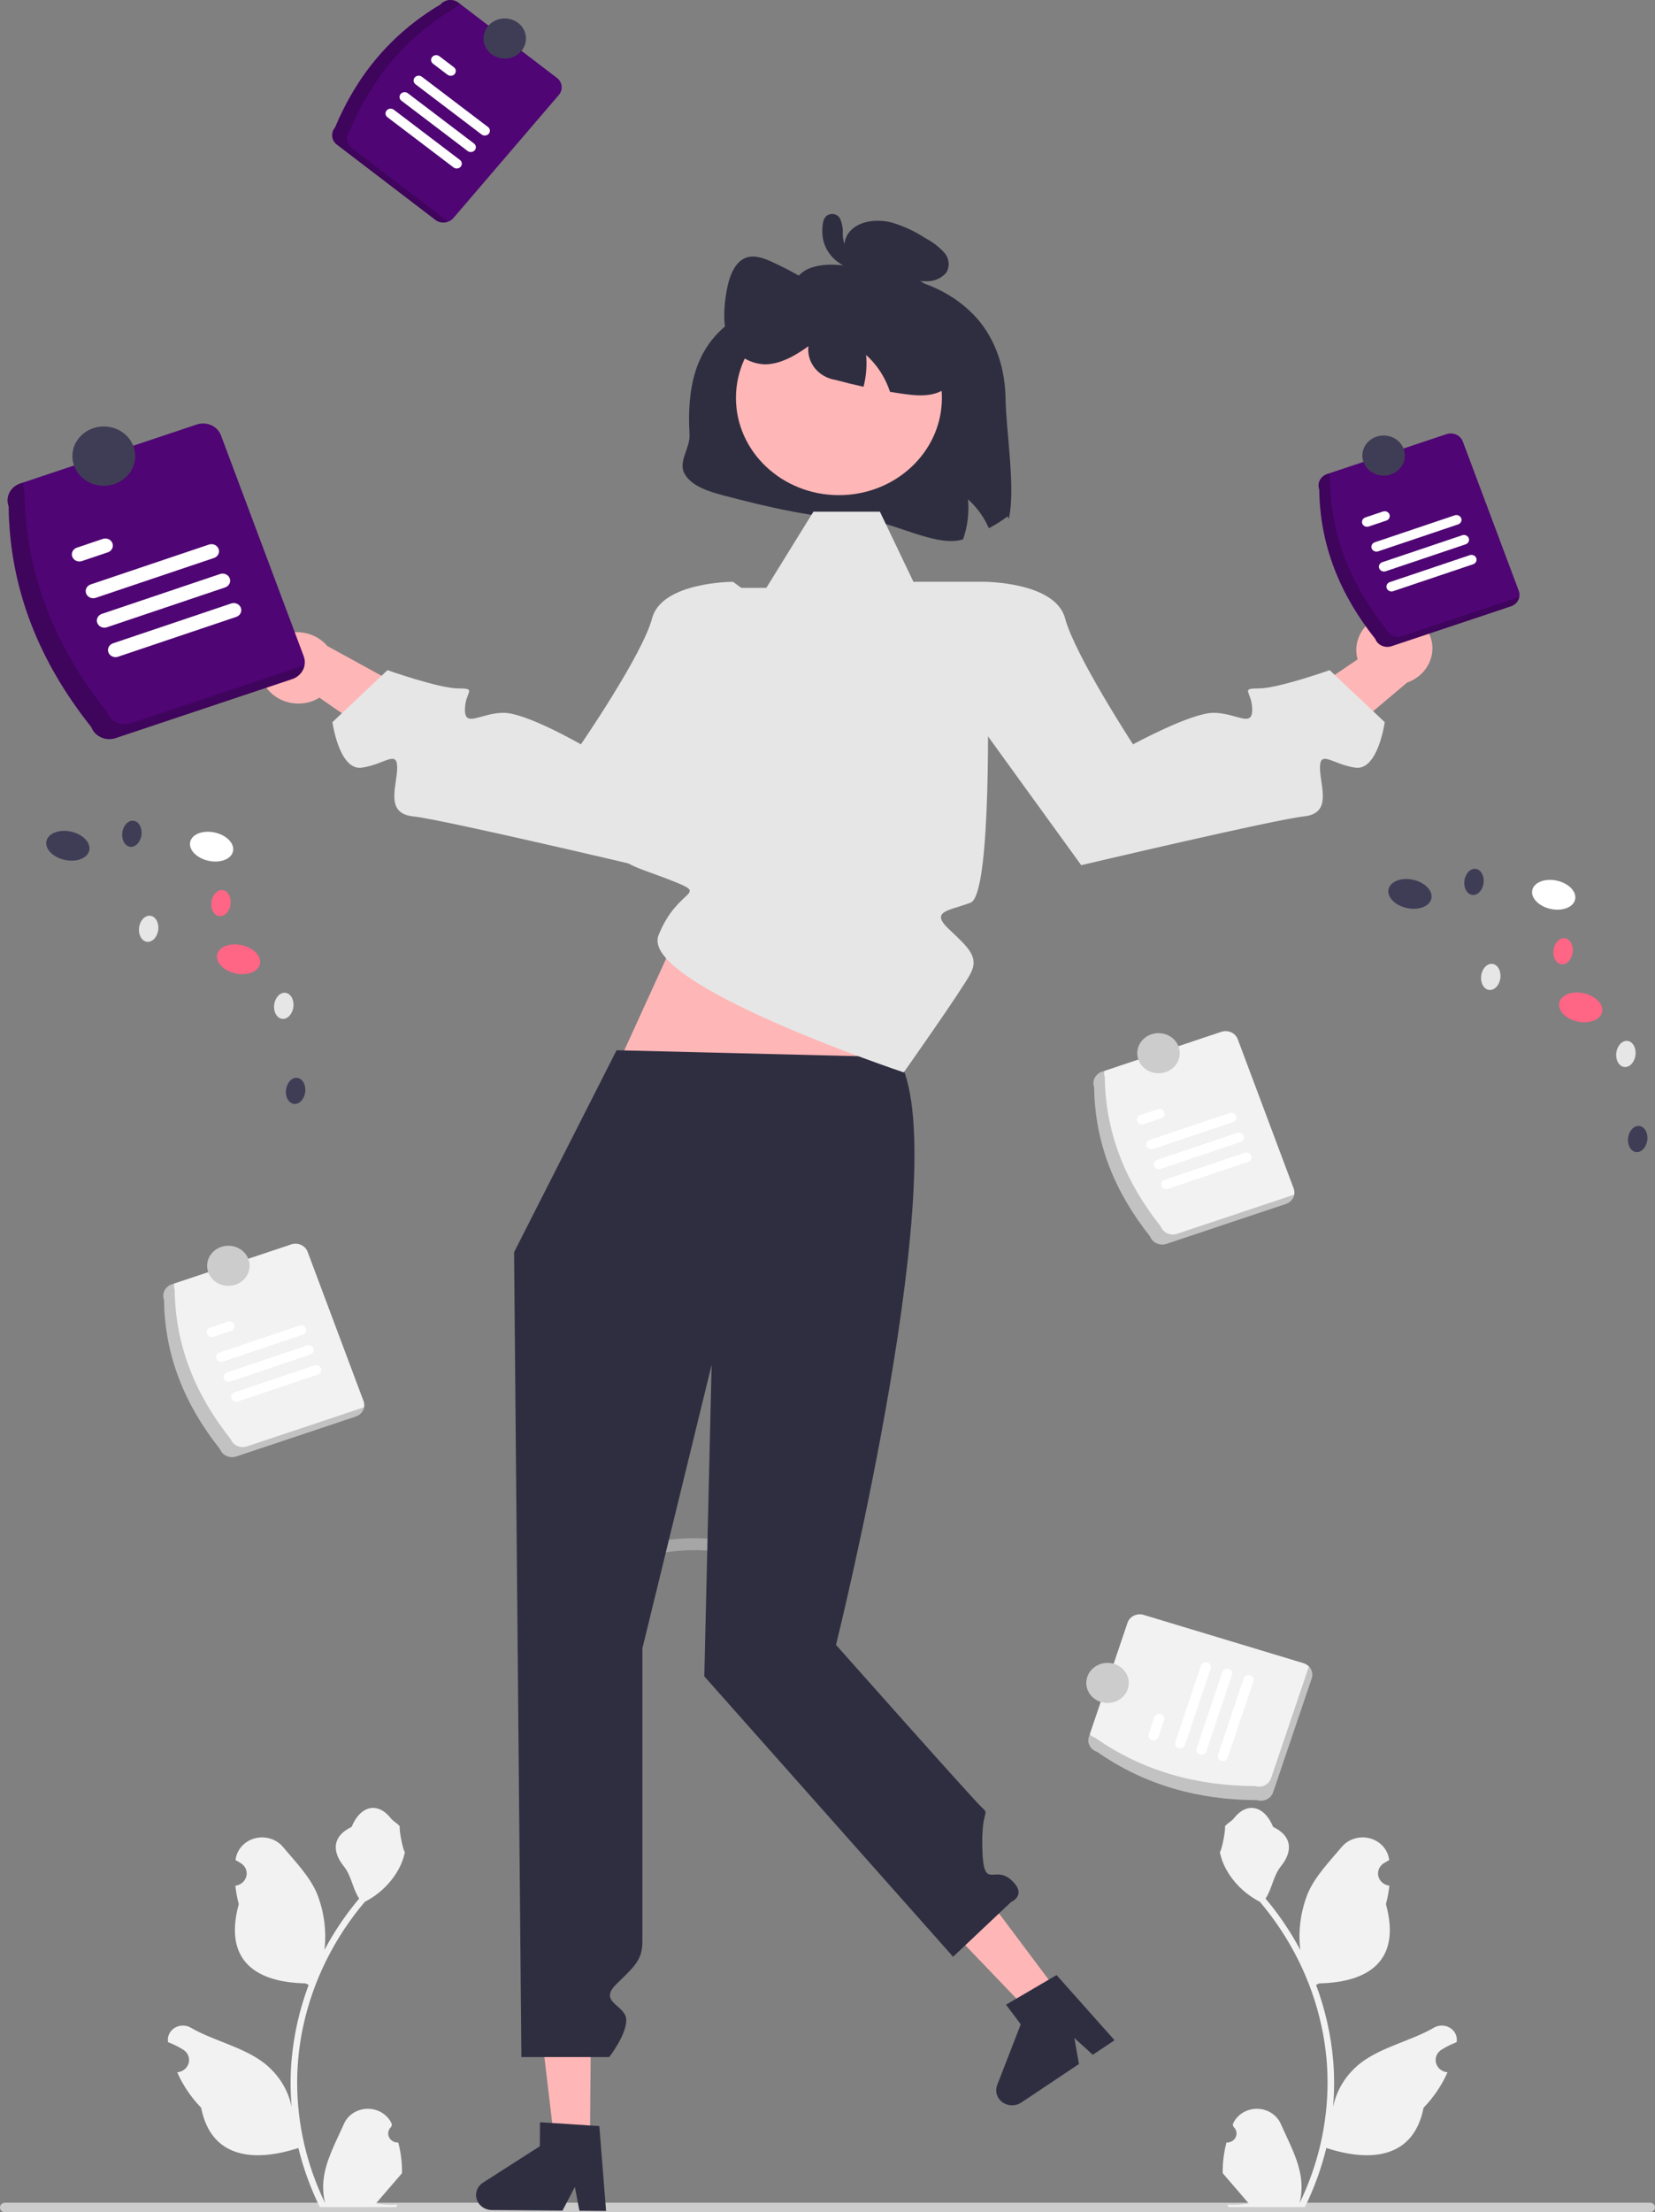 <svg width="277" height="370" viewBox="0 0 277 370" fill="none" xmlns="http://www.w3.org/2000/svg">
<rect x="0" y="0" width="277" height="370" fill="#808080" stroke="none"/>
<g clip-path="url(#clip0_16_296)">
<path d="M6.48425e-05 369.202C-0 369.306 0.021 369.41 0.063 369.506C0.105 369.603 0.167 369.691 0.245 369.765C0.323 369.839 0.416 369.898 0.518 369.939C0.621 369.979 0.73 370 0.841 370H276.154C276.378 370 276.594 369.916 276.752 369.766C276.911 369.616 277 369.413 277 369.202C277 368.99 276.911 368.787 276.752 368.637C276.594 368.487 276.378 368.403 276.154 368.403H0.846C0.735 368.403 0.625 368.423 0.523 368.463C0.421 368.503 0.327 368.561 0.249 368.635C0.17 368.709 0.108 368.796 0.065 368.893C0.023 368.989 0 369.092 6.48425e-05 369.197V369.202Z" fill="#CCCCCC"/>
<path opacity="0.5" d="M110.021 259.864C113.02 259.291 116.092 259.134 119.14 259.397C119.422 259.395 119.692 259.288 119.891 259.1C120.091 258.912 120.204 258.657 120.206 258.391C120.2 258.125 120.086 257.873 119.887 257.685C119.688 257.497 119.421 257.39 119.14 257.384C115.9 257.119 112.638 257.301 109.454 257.923C109.182 257.994 108.95 258.165 108.811 258.397C108.671 258.629 108.635 258.904 108.71 259.161C108.785 259.418 108.966 259.637 109.211 259.768C109.457 259.9 109.748 259.935 110.021 259.864Z" fill="#CCCCCC"/>
<path d="M36.82 242.359C30.956 234.998 27.567 226.767 27.456 217.383C27.267 216.878 27.298 216.322 27.543 215.838C27.788 215.354 28.226 214.981 28.761 214.802L48.748 208.128C49.284 207.95 49.873 207.979 50.386 208.21C50.898 208.441 51.293 208.855 51.483 209.36L60.847 234.336C61.036 234.842 61.005 235.397 60.76 235.881C60.515 236.365 60.077 236.738 59.542 236.917L39.555 243.591C39.019 243.769 38.43 243.74 37.917 243.509C37.405 243.278 37.01 242.864 36.82 242.359Z" fill="#F2F2F2"/>
<path opacity="0.2" d="M41.332 241.914C40.796 242.092 40.207 242.063 39.695 241.832C39.182 241.601 38.787 241.187 38.597 240.682C32.733 233.321 29.344 225.09 29.233 215.706C29.111 215.374 29.084 215.016 29.155 214.671L28.761 214.802C28.226 214.981 27.788 215.354 27.543 215.838C27.298 216.322 27.267 216.878 27.456 217.383C27.567 226.767 30.956 234.998 36.82 242.359C37.01 242.864 37.405 243.278 37.917 243.509C38.43 243.74 39.019 243.769 39.555 243.591L59.542 236.917C59.896 236.797 60.211 236.591 60.454 236.32C60.697 236.049 60.86 235.721 60.925 235.371L41.332 241.914Z" fill="black"/>
<path d="M50.696 223.22L37.315 227.727C37.102 227.799 36.868 227.788 36.664 227.697C36.459 227.605 36.302 227.441 36.226 227.24C36.15 227.039 36.162 226.818 36.258 226.625C36.355 226.433 36.529 226.284 36.742 226.212L50.123 221.705C50.335 221.634 50.569 221.645 50.773 221.737C50.977 221.828 51.134 221.992 51.21 222.193C51.286 222.393 51.274 222.614 51.178 222.807C51.081 222.999 50.908 223.148 50.696 223.22Z" fill="white"/>
<path d="M38.688 222.581L35.744 223.572C35.639 223.608 35.527 223.624 35.415 223.62C35.303 223.615 35.193 223.589 35.092 223.544C34.99 223.499 34.899 223.436 34.824 223.358C34.748 223.28 34.69 223.188 34.652 223.089C34.614 222.989 34.597 222.884 34.602 222.778C34.608 222.673 34.635 222.569 34.682 222.473C34.73 222.378 34.797 222.292 34.88 222.221C34.963 222.15 35.06 222.095 35.166 222.059L35.171 222.057L38.114 221.066C38.327 220.995 38.561 221.006 38.765 221.098C38.968 221.189 39.126 221.353 39.201 221.554C39.277 221.754 39.266 221.975 39.169 222.167C39.073 222.36 38.9 222.509 38.688 222.581Z" fill="white"/>
<path d="M53.215 229.882L39.835 234.389C39.622 234.46 39.389 234.449 39.185 234.357C38.981 234.266 38.824 234.102 38.748 233.901C38.672 233.701 38.684 233.48 38.78 233.287C38.876 233.095 39.05 232.946 39.262 232.874L52.642 228.366C52.855 228.294 53.089 228.305 53.293 228.396C53.498 228.487 53.656 228.65 53.732 228.851C53.809 229.051 53.798 229.272 53.702 229.465C53.606 229.658 53.433 229.808 53.22 229.88L53.215 229.882Z" fill="white"/>
<path d="M51.956 226.551L38.575 231.058C38.362 231.13 38.128 231.12 37.924 231.028C37.719 230.937 37.562 230.773 37.485 230.572C37.409 230.371 37.42 230.15 37.517 229.957C37.614 229.764 37.787 229.616 38 229.544L38.002 229.543L51.382 225.036C51.595 224.965 51.829 224.976 52.033 225.067C52.237 225.159 52.394 225.323 52.47 225.524C52.545 225.724 52.534 225.945 52.438 226.138C52.341 226.33 52.168 226.479 51.956 226.551Z" fill="white"/>
<path d="M38.223 215.06C40.185 215.06 41.777 213.559 41.777 211.706C41.777 209.854 40.185 208.352 38.223 208.352C36.26 208.352 34.668 209.854 34.668 211.706C34.668 213.559 36.26 215.06 38.223 215.06Z" fill="#CCCCCC"/>
<path d="M168.309 66.826C168.366 71.737 170.023 81.961 168.835 86.771L168.644 86.368C167.657 87.107 166.608 87.768 165.509 88.347C164.716 86.526 163.529 84.882 162.026 83.517C162.224 85.775 161.941 88.046 161.194 90.199C156.751 91.708 148.953 86.952 144.119 86.851C136.342 86.684 128.764 84.859 121.336 82.927C118.699 82.243 115.798 81.35 114.604 79.284C113.41 77.218 115.547 74.987 115.407 72.656C114.411 56.048 122.793 53.264 130.769 48.827C132.524 47.85 133.385 45.747 135.368 44.929C138.119 43.795 141.396 44.339 144.389 44.909C143.646 44.678 142.978 44.27 142.45 43.725C141.922 43.18 141.552 42.515 141.375 41.796C141.25 41.091 141.334 40.367 141.618 39.704C141.901 39.041 142.373 38.465 142.982 38.039C144.631 36.838 147.09 36.691 149.195 37.201C151.227 37.8 153.15 38.692 154.896 39.844C156.081 40.457 157.14 41.266 158.023 42.232C158.44 42.689 158.698 43.255 158.764 43.855C158.83 44.454 158.701 45.058 158.393 45.586C158.014 46.039 157.531 46.405 156.981 46.657C156.43 46.909 155.827 47.041 155.215 47.042C154.273 47.068 153.331 46.976 152.415 46.767C156.616 47.745 160.402 49.907 163.27 52.966C166.831 56.877 168.245 61.915 168.309 66.826Z" fill="#2F2E41"/>
<path d="M44.052 114.152C44.775 115.6 46.068 116.724 47.656 117.286C49.244 117.848 51.001 117.803 52.555 117.161C52.868 117.026 53.169 116.866 53.455 116.684L71.759 129.375L81.85 122.876L54.785 108.048C53.893 106.989 52.654 106.238 51.262 105.913C49.87 105.588 48.404 105.706 47.091 106.251C46.347 106.567 45.676 107.019 45.117 107.58C44.559 108.141 44.122 108.8 43.833 109.52C43.544 110.24 43.409 111.007 43.434 111.777C43.459 112.547 43.644 113.304 43.98 114.006C44.003 114.055 44.027 114.104 44.052 114.152Z" fill="#FFB6B6"/>
<path d="M232.706 102.634C231.023 102.832 229.489 103.642 228.429 104.891C227.369 106.141 226.867 107.731 227.031 109.324C227.07 109.648 227.137 109.967 227.231 110.28L208.757 122.749L212.162 133.822L235.514 114.159C236.858 113.689 238 112.811 238.76 111.664C239.521 110.517 239.857 109.164 239.718 107.818C239.63 107.052 239.384 106.31 238.993 105.634C238.602 104.958 238.074 104.362 237.438 103.879C236.803 103.396 236.073 103.035 235.29 102.818C234.507 102.602 233.687 102.532 232.876 102.615C232.819 102.62 232.763 102.627 232.706 102.634Z" fill="#FFB6B6"/>
<path d="M98.736 358.176L92.786 358.129L90.153 335.967L98.934 336.037L98.736 358.176Z" fill="#FFB6B6"/>
<path d="M79.679 367.104C79.674 367.77 79.949 368.41 80.443 368.885C80.937 369.36 81.611 369.63 82.316 369.637L94.145 369.73L96.216 365.768L96.976 369.75L101.44 369.788L100.313 355.588L98.76 355.49L92.426 355.078L90.383 354.949L90.347 358.967L80.845 365.049C80.489 365.277 80.197 365.583 79.994 365.941C79.791 366.299 79.683 366.698 79.679 367.104Z" fill="#2F2E41"/>
<path d="M177.161 333.303L172.303 336.544L156.446 320.011L163.615 315.226L177.161 333.303Z" fill="#FFB6B6"/>
<path d="M167.223 351.056C167.631 351.599 168.25 351.967 168.945 352.08C169.64 352.192 170.354 352.04 170.931 351.657L180.588 345.21L179.816 340.853L182.898 343.665L186.544 341.235L176.838 330.332L175.517 331.109L170.122 334.267L168.384 335.289L170.842 338.57L166.896 348.745C166.749 349.127 166.701 349.536 166.758 349.938C166.815 350.341 166.975 350.724 167.223 351.056Z" fill="#2F2E41"/>
<path d="M103.198 178.5L120.48 140.626H160.285L148.804 180.152L103.198 178.5Z" fill="#FFB6B6"/>
<path d="M66.659 358.346C66.328 358.36 66.001 358.278 65.722 358.111C65.442 357.945 65.224 357.7 65.096 357.412C64.969 357.124 64.938 356.806 65.008 356.501C65.079 356.196 65.246 355.919 65.489 355.707L65.6 355.293C65.585 355.259 65.571 355.226 65.556 355.193C65.223 354.451 64.665 353.818 63.953 353.375C63.24 352.931 62.404 352.696 61.551 352.699C60.697 352.702 59.863 352.943 59.154 353.391C58.445 353.84 57.892 354.477 57.565 355.221C56.258 358.192 54.594 361.167 54.184 364.309C54.004 365.697 54.08 367.104 54.409 368.468C51.34 362.149 49.745 355.28 49.735 348.328C49.735 346.584 49.837 344.841 50.043 343.107C50.213 341.686 50.448 340.275 50.75 338.874C52.395 331.272 55.928 324.147 61.057 318.084C63.54 316.805 65.548 314.839 66.81 312.451C67.268 311.592 67.591 310.676 67.77 309.73C67.49 309.764 66.714 305.739 66.925 305.492C66.535 304.933 65.836 304.655 65.41 304.11C63.29 301.397 60.369 301.871 58.844 305.557C55.587 307.108 55.556 309.681 57.554 312.156C58.826 313.731 59.001 315.861 60.116 317.546C60.002 317.685 59.882 317.819 59.767 317.958C57.669 320.504 55.84 323.239 54.307 326.122C54.68 322.892 54.235 319.625 53.009 316.589C51.766 313.76 49.437 311.377 47.386 308.931C46.843 308.274 46.106 307.783 45.269 307.521C44.431 307.259 43.529 307.238 42.678 307.459C41.828 307.681 41.065 308.135 40.488 308.765C39.911 309.395 39.545 310.173 39.435 310.999C39.431 311.035 39.427 311.072 39.423 311.108C39.728 311.27 40.026 311.442 40.318 311.624C40.684 311.855 40.968 312.185 41.133 312.572C41.297 312.958 41.334 313.382 41.239 313.788C41.143 314.194 40.92 314.564 40.598 314.848C40.277 315.133 39.871 315.319 39.436 315.382L39.391 315.389C39.499 316.425 39.691 317.452 39.965 318.461C37.334 328.065 43.015 331.563 51.126 331.72C51.306 331.806 51.48 331.893 51.659 331.975C50.119 336.095 49.153 340.386 48.785 344.74C48.577 347.31 48.589 349.89 48.822 352.458L48.808 352.367C48.22 349.512 46.606 346.936 44.239 345.074C40.724 342.349 35.757 341.345 31.964 339.154C31.561 338.91 31.092 338.78 30.613 338.779C30.134 338.777 29.665 338.906 29.261 339.148C28.856 339.39 28.534 339.737 28.331 340.146C28.129 340.556 28.055 341.012 28.117 341.46L28.133 341.556C28.698 341.773 29.249 342.023 29.781 342.305C30.086 342.468 30.384 342.64 30.676 342.822C31.043 343.053 31.327 343.383 31.491 343.769C31.655 344.155 31.692 344.579 31.597 344.986C31.501 345.392 31.278 345.761 30.956 346.046C30.635 346.33 30.23 346.516 29.794 346.58L29.749 346.586C29.717 346.591 29.689 346.595 29.657 346.599C30.623 348.776 31.979 350.78 33.666 352.523C35.311 360.906 42.378 361.702 49.937 359.26H49.942C50.771 362.662 51.973 365.973 53.528 369.14H66.337C66.383 369.005 66.425 368.867 66.466 368.732C65.28 368.803 64.09 368.736 62.922 368.533C63.872 367.433 64.822 366.323 65.773 365.223C65.794 365.202 65.814 365.18 65.832 365.158C66.314 364.594 66.801 364.035 67.283 363.472L67.284 363.471C67.309 361.745 67.099 360.022 66.659 358.346Z" fill="#F2F2F2"/>
<path d="M205.273 358.346C205.603 358.36 205.93 358.278 206.21 358.111C206.489 357.945 206.707 357.7 206.835 357.412C206.963 357.124 206.993 356.806 206.923 356.501C206.853 356.196 206.685 355.919 206.442 355.707L206.331 355.293C206.346 355.259 206.36 355.226 206.375 355.193C206.708 354.451 207.266 353.818 207.978 353.375C208.691 352.931 209.527 352.696 210.38 352.699C211.234 352.702 212.068 352.943 212.777 353.391C213.486 353.84 214.039 354.477 214.366 355.221C215.673 358.192 217.337 361.167 217.747 364.309C217.927 365.697 217.851 367.104 217.522 368.468C220.592 362.149 222.186 355.28 222.196 348.328C222.196 346.584 222.094 344.841 221.888 343.107C221.718 341.686 221.483 340.275 221.181 338.874C219.536 331.272 216.003 324.147 210.874 318.084C208.391 316.805 206.383 314.839 205.121 312.451C204.663 311.592 204.34 310.676 204.161 309.73C204.441 309.764 205.217 305.739 205.006 305.492C205.396 304.933 206.095 304.655 206.521 304.11C208.641 301.397 211.562 301.871 213.087 305.557C216.344 307.108 216.375 309.681 214.377 312.156C213.105 313.731 212.931 315.861 211.815 317.546C211.93 317.685 212.049 317.819 212.164 317.958C214.262 320.504 216.091 323.239 217.624 326.122C217.251 322.892 217.696 319.625 218.922 316.589C220.165 313.76 222.494 311.377 224.545 308.931C225.088 308.274 225.825 307.783 226.662 307.521C227.5 307.259 228.402 307.238 229.253 307.459C230.103 307.681 230.866 308.135 231.443 308.765C232.02 309.395 232.386 310.173 232.496 310.999C232.5 311.035 232.504 311.072 232.508 311.108C232.203 311.27 231.905 311.442 231.613 311.624C231.247 311.855 230.963 312.185 230.798 312.572C230.634 312.958 230.597 313.382 230.692 313.788C230.788 314.194 231.011 314.564 231.333 314.848C231.654 315.133 232.06 315.319 232.495 315.382L232.54 315.389C232.431 316.425 232.24 317.452 231.966 318.461C234.598 328.065 228.916 331.563 220.805 331.72C220.626 331.806 220.451 331.893 220.272 331.975C221.812 336.095 222.778 340.386 223.146 344.74C223.354 347.31 223.342 349.89 223.109 352.458L223.123 352.367C223.711 349.512 225.325 346.936 227.692 345.074C231.207 342.349 236.174 341.345 239.967 339.154C240.37 338.91 240.839 338.78 241.318 338.779C241.797 338.777 242.266 338.906 242.67 339.148C243.075 339.39 243.397 339.737 243.6 340.146C243.802 340.556 243.876 341.012 243.813 341.46L243.798 341.556C243.233 341.773 242.682 342.023 242.15 342.305C241.845 342.468 241.547 342.64 241.255 342.822C240.888 343.053 240.604 343.383 240.44 343.769C240.276 344.155 240.239 344.579 240.334 344.986C240.43 345.392 240.653 345.761 240.974 346.046C241.296 346.33 241.701 346.516 242.137 346.58L242.182 346.586C242.214 346.591 242.242 346.595 242.274 346.599C241.308 348.776 239.952 350.78 238.265 352.523C236.62 360.906 229.553 361.702 221.994 359.26H221.989C221.16 362.662 219.958 365.973 218.403 369.14H205.594C205.548 369.005 205.506 368.867 205.465 368.732C206.651 368.803 207.841 368.736 209.009 368.533C208.059 367.433 207.109 366.323 206.158 365.223C206.137 365.202 206.117 365.18 206.099 365.158C205.616 364.594 205.13 364.035 204.648 363.472L204.647 363.471C204.622 361.745 204.832 360.022 205.273 358.346Z" fill="#F2F2F2"/>
<path d="M103.198 175.656L86.04 209.435L87.265 344.049H101.961C101.961 344.049 104.818 340.412 104.818 337.864C104.818 335.315 99.958 334.946 103.198 331.818C106.439 328.69 107.519 327.67 107.519 324.613V275.69L119.106 228.266L117.881 280.374L159.52 327.274L169.22 318.12C169.22 318.12 172.056 316.94 169.22 314.406C166.383 311.871 164.614 316.347 164.418 309.268C164.223 302.188 165.843 303.717 164.223 302.188C162.603 300.659 139.925 275.11 139.925 275.11C139.925 275.11 160.442 192.611 150.182 176.812L103.198 175.656Z" fill="#2F2E41"/>
<path d="M151.262 179.36C151.262 179.36 106.979 164.58 110.219 156.426C113.459 148.271 118.902 149.84 112.4 147.272C105.899 144.704 101.591 144.194 105.635 140.626C109.679 137.059 115.619 133.491 115.619 129.924C115.619 126.356 120.48 98.325 120.48 98.325H128.26L136.141 85.583H147.273L152.882 97.306H164.725L165.303 115.144C165.303 115.144 166.068 149.604 162.445 150.976C158.823 152.349 155.582 152.349 158.823 155.406C162.063 158.464 163.908 160.046 162.445 162.823C160.983 165.6 151.262 179.36 151.262 179.36Z" fill="#E6E6E6"/>
<path d="M157.742 102.402L164.725 97.305C164.725 97.305 176.644 97.305 178.264 103.421C179.884 109.537 189.635 124.494 189.635 124.494C189.635 124.494 199.325 119.221 203.106 119.221C206.886 119.221 209.586 121.769 209.586 118.711C209.586 115.653 207.426 115.144 210.666 115.144C213.907 115.144 222.547 112.086 222.547 112.086L231.764 120.784C231.764 120.784 230.648 128.904 226.867 128.395C223.087 127.885 220.927 125.337 220.927 128.395C220.927 131.453 223.087 136.039 218.227 136.549C213.366 137.059 180.964 144.704 180.964 144.704L158.822 114.124L157.742 102.402Z" fill="#E6E6E6"/>
<path d="M129.66 102.402L122.678 97.305C122.678 97.305 110.759 97.305 109.139 103.421C107.519 109.537 97.224 124.494 97.224 124.494C97.224 124.494 88.077 119.221 84.297 119.221C80.517 119.221 77.817 121.769 77.817 118.711C77.817 115.653 79.977 115.144 76.736 115.144C73.496 115.144 64.856 112.086 64.856 112.086L55.639 120.784C55.639 120.784 56.755 128.904 60.535 128.395C64.316 127.885 66.476 125.337 66.476 128.395C66.476 131.453 64.316 136.039 69.176 136.549C74.036 137.059 106.439 144.704 106.439 144.704L128.58 114.124L129.66 102.402Z" fill="#E6E6E6"/>
<path d="M140.413 82.815C149.931 82.815 157.647 75.534 157.647 66.551C157.647 57.568 149.931 50.286 140.413 50.286C130.894 50.286 123.178 57.568 123.178 66.551C123.178 75.534 130.894 82.815 140.413 82.815Z" fill="#FFB6B6"/>
<path d="M159.218 64.096C157.192 66.41 154.178 66.289 151.498 65.92C150.652 65.806 149.806 65.679 148.96 65.531C148.811 65.082 148.64 64.632 148.448 64.196C147.655 62.375 146.469 60.73 144.965 59.366C145.123 61.15 144.977 62.946 144.531 64.686C142.96 64.344 141.397 63.961 139.84 63.539C138.462 63.327 137.224 62.625 136.38 61.576C135.536 60.527 135.151 59.212 135.305 57.904C133.065 59.514 130.627 60.909 128.068 60.936C126.625 60.9 125.233 60.43 124.094 59.593C122.956 58.757 122.131 57.598 121.741 56.287C121.045 54.274 121.151 51.953 121.436 49.779C121.777 47.197 122.545 44.359 124.393 43.319C125.879 42.474 127.592 43.077 129.12 43.762C132.487 45.287 135.679 47.135 138.646 49.276L138.681 49.98C139.449 46.512 141.987 43.835 144.752 43.567C146.614 43.393 148.434 44.204 150.19 45.023C152.485 45.978 154.619 47.246 156.524 48.786C158.676 50.634 160.17 53.064 160.803 55.743C161.464 58.648 160.966 62.096 159.218 64.096Z" fill="#2F2E41"/>
<path d="M142.158 41.524C142.334 41.538 141.9 41.444 142.041 41.5C141.972 41.47 141.906 41.435 141.842 41.395C141.832 41.388 141.692 41.281 141.783 41.356C141.572 41.201 141.414 40.992 141.326 40.753C141.13 40.175 141.039 39.569 141.056 38.961C141.091 38.163 140.947 37.367 140.633 36.625C140.54 36.424 140.398 36.247 140.219 36.107C140.039 35.968 139.828 35.87 139.601 35.823C139.374 35.775 139.139 35.778 138.913 35.833C138.688 35.887 138.48 35.99 138.305 36.135C137.723 36.673 137.677 37.583 137.636 38.306C137.592 39.057 137.676 39.81 137.886 40.535C138.247 41.728 138.967 42.797 139.96 43.61C141.107 44.558 142.546 45.131 144.066 45.246C144.274 45.241 144.477 45.18 144.65 45.068C144.822 44.957 144.956 44.801 145.036 44.619C145.116 44.437 145.138 44.237 145.1 44.043C145.061 43.849 144.964 43.67 144.82 43.528L142.912 41.818C142.712 41.63 142.44 41.524 142.158 41.524C141.875 41.524 141.604 41.63 141.404 41.818C141.204 42.007 141.091 42.263 141.091 42.53C141.091 42.797 141.204 43.053 141.404 43.242L143.312 44.951L144.066 43.233C143.751 43.206 143.44 43.147 143.139 43.054C142.813 42.969 142.501 42.84 142.214 42.672C141.932 42.526 141.668 42.352 141.426 42.152C141.271 42.023 141.123 41.888 140.983 41.745C140.932 41.694 140.882 41.641 140.833 41.587C140.837 41.591 140.633 41.349 140.72 41.46C140.5 41.175 140.308 40.872 140.147 40.553C140.09 40.441 140.043 40.324 140.007 40.204C139.94 40.006 139.884 39.805 139.842 39.602C139.76 39.175 139.736 38.739 139.769 38.306C139.778 38.123 139.797 37.939 139.827 37.758C139.854 37.662 139.874 37.564 139.886 37.466C139.89 37.221 139.851 37.596 139.716 37.653L139.178 37.791C139.09 37.784 139.005 37.759 138.929 37.717C138.854 37.675 138.789 37.617 138.739 37.548C138.717 37.464 138.723 37.479 138.758 37.593C138.799 37.727 138.83 37.862 138.852 38C138.893 38.319 138.917 38.64 138.924 38.961C138.931 39.642 139.014 40.321 139.174 40.985C139.323 41.653 139.692 42.259 140.228 42.717C140.764 43.175 141.439 43.462 142.158 43.536C142.44 43.534 142.71 43.428 142.909 43.239C143.108 43.051 143.222 42.796 143.224 42.53C143.218 42.265 143.104 42.012 142.905 41.824C142.707 41.637 142.439 41.529 142.158 41.524Z" fill="#2F2E41"/>
<path d="M230.173 106.844C224.309 99.484 220.92 91.253 220.809 81.869C220.62 81.363 220.652 80.807 220.896 80.323C221.141 79.839 221.579 79.467 222.115 79.287L242.101 72.613C242.637 72.435 243.226 72.465 243.739 72.696C244.252 72.927 244.646 73.34 244.836 73.845L254.2 98.821C254.389 99.327 254.358 99.883 254.113 100.366C253.868 100.85 253.43 101.223 252.895 101.402L232.908 108.076C232.372 108.255 231.783 108.225 231.271 107.994C230.758 107.763 230.363 107.35 230.173 106.844Z" fill="#4F0573"/>
<path opacity="0.2" d="M234.685 106.399C234.15 106.577 233.561 106.548 233.048 106.317C232.535 106.086 232.14 105.672 231.95 105.167C226.087 97.806 222.697 89.576 222.586 80.191C222.464 79.859 222.437 79.502 222.508 79.156L222.115 79.287C221.579 79.467 221.141 79.839 220.896 80.323C220.652 80.807 220.62 81.363 220.809 81.869C220.92 91.253 224.309 99.484 230.173 106.844C230.363 107.35 230.758 107.763 231.271 107.994C231.784 108.225 232.372 108.255 232.908 108.076L252.895 101.402C253.25 101.283 253.564 101.077 253.807 100.805C254.05 100.534 254.213 100.206 254.279 99.857L234.685 106.399Z" fill="black"/>
<path d="M244.049 87.705L230.669 92.213C230.456 92.284 230.221 92.273 230.017 92.182C229.813 92.091 229.655 91.927 229.579 91.726C229.503 91.525 229.515 91.303 229.612 91.111C229.709 90.918 229.883 90.769 230.096 90.698L243.476 86.19C243.581 86.154 243.693 86.139 243.805 86.144C243.917 86.15 244.026 86.175 244.127 86.221C244.229 86.266 244.319 86.33 244.395 86.408C244.47 86.486 244.528 86.578 244.565 86.677C244.603 86.777 244.619 86.882 244.614 86.988C244.608 87.093 244.581 87.197 244.533 87.292C244.485 87.388 244.417 87.473 244.334 87.544C244.251 87.615 244.154 87.67 244.049 87.705Z" fill="white"/>
<path d="M232.041 87.066L229.097 88.058C228.992 88.093 228.88 88.109 228.768 88.104C228.656 88.099 228.547 88.073 228.446 88.028C228.344 87.983 228.254 87.919 228.178 87.841C228.103 87.763 228.045 87.671 228.007 87.572C227.969 87.472 227.953 87.367 227.958 87.261C227.964 87.156 227.991 87.052 228.039 86.957C228.087 86.861 228.154 86.775 228.237 86.705C228.32 86.634 228.417 86.579 228.522 86.543L228.524 86.542L231.468 85.551C231.681 85.479 231.915 85.49 232.119 85.582C232.323 85.673 232.48 85.838 232.556 86.038C232.632 86.239 232.621 86.46 232.524 86.653C232.427 86.846 232.254 86.994 232.041 87.066Z" fill="white"/>
<path d="M246.569 94.367L233.188 98.874C232.976 98.946 232.741 98.936 232.537 98.844C232.332 98.753 232.175 98.589 232.098 98.388C232.022 98.188 232.034 97.966 232.13 97.773C232.227 97.581 232.4 97.432 232.613 97.36L232.615 97.359L245.995 92.852C246.208 92.78 246.443 92.791 246.647 92.883C246.851 92.974 247.008 93.138 247.084 93.339C247.16 93.54 247.148 93.761 247.052 93.954C246.955 94.147 246.781 94.295 246.569 94.367Z" fill="white"/>
<path d="M245.309 91.036L231.929 95.544C231.823 95.579 231.711 95.595 231.6 95.59C231.488 95.585 231.378 95.559 231.277 95.514C231.176 95.469 231.085 95.405 231.01 95.327C230.934 95.249 230.876 95.157 230.839 95.058C230.801 94.958 230.784 94.853 230.79 94.747C230.795 94.642 230.822 94.538 230.87 94.443C230.918 94.347 230.985 94.261 231.068 94.19C231.151 94.12 231.248 94.065 231.353 94.029L231.355 94.028L244.736 89.521C244.841 89.485 244.953 89.47 245.065 89.475C245.176 89.48 245.286 89.506 245.387 89.551C245.489 89.596 245.579 89.659 245.655 89.738C245.73 89.816 245.788 89.907 245.826 90.007C245.863 90.106 245.88 90.212 245.875 90.317C245.869 90.423 245.842 90.526 245.794 90.622C245.746 90.717 245.679 90.803 245.596 90.874C245.513 90.945 245.416 91 245.311 91.036L245.309 91.036Z" fill="white"/>
<path d="M231.576 79.546C233.539 79.546 235.13 78.044 235.13 76.191C235.13 74.339 233.539 72.837 231.576 72.837C229.613 72.837 228.022 74.339 228.022 76.191C228.022 78.044 229.613 79.546 231.576 79.546Z" fill="#3F3D56"/>
<path d="M56.066 21.346C59.646 12.78 65.306 5.748 73.723 0.75C74.081 0.333 74.599 0.068 75.164 0.011C75.729 -0.045 76.295 0.113 76.737 0.449L93.219 13.034C93.66 13.371 93.942 13.86 94.001 14.394C94.061 14.927 93.894 15.461 93.537 15.878L75.881 36.475C75.523 36.891 75.005 37.157 74.44 37.213C73.875 37.269 73.309 37.112 72.867 36.775L56.385 24.191C55.943 23.853 55.662 23.364 55.602 22.831C55.543 22.297 55.709 21.764 56.066 21.346Z" fill="#4F0573"/>
<path opacity="0.2" d="M58.829 24.743C58.388 24.405 58.106 23.916 58.047 23.383C57.987 22.849 58.154 22.316 58.511 21.898C62.09 13.332 67.751 6.3 76.167 1.302C76.403 1.029 76.712 0.821 77.061 0.697L76.737 0.449C76.295 0.112 75.729 -0.045 75.164 0.011C74.599 0.068 74.081 0.333 73.723 0.75C65.306 5.748 59.646 12.78 56.066 21.346C55.709 21.764 55.543 22.297 55.602 22.831C55.662 23.364 55.943 23.853 56.385 24.191L72.867 36.775C73.161 36.998 73.511 37.143 73.884 37.197C74.256 37.25 74.636 37.21 74.987 37.079L58.829 24.743Z" fill="black"/>
<path d="M80.609 22.495L69.539 14.091C69.364 13.957 69.251 13.763 69.227 13.551C69.203 13.339 69.269 13.127 69.411 12.961C69.552 12.795 69.758 12.689 69.982 12.666C70.206 12.643 70.431 12.704 70.608 12.837L81.678 21.241C81.853 21.375 81.965 21.569 81.989 21.781C82.013 21.993 81.947 22.205 81.806 22.371C81.664 22.537 81.459 22.643 81.234 22.666C81.01 22.69 80.785 22.628 80.609 22.495Z" fill="white"/>
<path d="M74.904 12.502L72.469 10.653C72.294 10.519 72.182 10.325 72.158 10.114C72.134 9.902 72.2 9.69 72.341 9.524C72.483 9.358 72.688 9.252 72.912 9.229C73.137 9.205 73.362 9.267 73.538 9.4L75.973 11.249C76.148 11.383 76.26 11.577 76.284 11.788C76.308 12 76.242 12.212 76.101 12.378C75.96 12.544 75.754 12.65 75.53 12.674C75.306 12.697 75.081 12.635 74.904 12.502Z" fill="white"/>
<path d="M75.911 28.006L64.841 19.602C64.666 19.468 64.553 19.274 64.529 19.062C64.505 18.851 64.571 18.639 64.713 18.473C64.854 18.306 65.06 18.2 65.284 18.177C65.508 18.154 65.734 18.216 65.91 18.349L76.98 26.753C77.155 26.887 77.267 27.081 77.291 27.293C77.315 27.504 77.249 27.716 77.107 27.882C76.966 28.048 76.761 28.154 76.536 28.177C76.312 28.201 76.087 28.139 75.911 28.006Z" fill="white"/>
<path d="M78.26 25.251L67.19 16.847C67.103 16.781 67.03 16.699 66.976 16.607C66.922 16.514 66.888 16.412 66.875 16.307C66.85 16.095 66.916 15.883 67.057 15.716C67.198 15.549 67.404 15.443 67.628 15.419C67.853 15.395 68.079 15.457 68.255 15.59L68.259 15.593L79.329 23.997C79.505 24.13 79.618 24.324 79.643 24.536C79.668 24.748 79.603 24.961 79.462 25.128C79.32 25.294 79.115 25.401 78.89 25.425C78.665 25.448 78.44 25.387 78.263 25.253L78.26 25.251Z" fill="white"/>
<path d="M84.482 9.794C86.445 9.794 88.036 8.292 88.036 6.439C88.036 4.587 86.445 3.085 84.482 3.085C82.519 3.085 80.928 4.587 80.928 6.439C80.928 8.292 82.519 9.794 84.482 9.794Z" fill="#3F3D56"/>
<path d="M15.296 121.628C6.623 110.741 1.61 98.566 1.446 84.686C1.167 83.938 1.213 83.116 1.575 82.4C1.937 81.684 2.585 81.133 3.377 80.868L32.94 70.996C33.733 70.732 34.604 70.776 35.362 71.118C36.121 71.459 36.705 72.071 36.986 72.818L50.836 109.761C51.116 110.509 51.069 111.331 50.707 112.047C50.345 112.763 49.697 113.314 48.905 113.579L19.342 123.451C18.55 123.714 17.678 123.671 16.92 123.329C16.162 122.987 15.578 122.376 15.296 121.628Z" fill="#4F0573"/>
<path opacity="0.2" d="M21.971 120.97C21.178 121.234 20.307 121.19 19.549 120.848C18.79 120.507 18.206 119.895 17.925 119.148C9.252 108.26 4.239 96.085 4.075 82.205C3.894 81.713 3.854 81.185 3.959 80.673L3.377 80.868C2.585 81.133 1.937 81.684 1.575 82.4C1.213 83.116 1.166 83.938 1.446 84.686C1.61 98.566 6.623 110.741 15.296 121.628C15.578 122.376 16.162 122.987 16.92 123.329C17.678 123.671 18.549 123.714 19.342 123.451L48.905 113.579C49.43 113.402 49.895 113.097 50.255 112.696C50.614 112.294 50.855 111.81 50.952 111.292L21.971 120.97Z" fill="black"/>
<path d="M35.821 93.319L16.03 99.986C15.873 100.039 15.708 100.063 15.542 100.055C15.377 100.048 15.214 100.01 15.064 99.943C14.914 99.876 14.779 99.782 14.668 99.666C14.556 99.55 14.47 99.414 14.415 99.267C14.359 99.119 14.335 98.963 14.343 98.806C14.351 98.65 14.392 98.497 14.464 98.356C14.535 98.214 14.635 98.087 14.758 97.983C14.882 97.878 15.025 97.797 15.182 97.745L34.973 91.078C35.129 91.025 35.294 91.002 35.46 91.01C35.625 91.018 35.787 91.056 35.937 91.123C36.087 91.19 36.221 91.284 36.332 91.4C36.443 91.516 36.529 91.651 36.584 91.798C36.64 91.946 36.665 92.102 36.656 92.258C36.648 92.414 36.607 92.567 36.536 92.708C36.465 92.849 36.366 92.976 36.243 93.081C36.12 93.186 35.977 93.267 35.821 93.319Z" fill="white"/>
<path d="M18.059 92.374L13.705 93.84C13.39 93.945 13.044 93.928 12.743 93.793C12.442 93.658 12.209 93.415 12.097 93.118C11.985 92.822 12.002 92.495 12.145 92.21C12.287 91.926 12.543 91.706 12.857 91.599L17.211 90.132C17.526 90.027 17.872 90.044 18.173 90.18C18.475 90.315 18.707 90.557 18.819 90.854C18.931 91.151 18.914 91.477 18.772 91.762C18.63 92.047 18.373 92.267 18.059 92.374Z" fill="white"/>
<path d="M39.548 103.173L19.756 109.84C19.442 109.946 19.095 109.93 18.793 109.794C18.49 109.659 18.258 109.416 18.145 109.119C18.033 108.822 18.05 108.495 18.193 108.209C18.336 107.924 18.594 107.704 18.909 107.598L38.7 100.931C38.856 100.879 39.021 100.856 39.187 100.864C39.352 100.871 39.514 100.91 39.664 100.977C39.813 101.044 39.948 101.138 40.059 101.254C40.17 101.369 40.256 101.505 40.311 101.652C40.367 101.799 40.392 101.955 40.383 102.111C40.375 102.267 40.334 102.42 40.263 102.562C40.192 102.703 40.093 102.829 39.97 102.934C39.847 103.039 39.704 103.12 39.548 103.173Z" fill="white"/>
<path d="M37.684 98.246L17.893 104.913C17.737 104.965 17.572 104.989 17.406 104.981C17.241 104.973 17.079 104.934 16.929 104.868C16.78 104.801 16.645 104.707 16.534 104.591C16.423 104.475 16.337 104.339 16.282 104.192C16.226 104.045 16.202 103.889 16.21 103.733C16.218 103.577 16.259 103.424 16.33 103.283C16.401 103.141 16.5 103.015 16.623 102.91C16.746 102.805 16.889 102.724 17.045 102.672L36.837 96.004C36.992 95.952 37.158 95.929 37.323 95.937C37.489 95.945 37.651 95.983 37.8 96.05C37.95 96.117 38.084 96.211 38.195 96.327C38.306 96.443 38.392 96.578 38.448 96.725C38.504 96.872 38.528 97.028 38.52 97.184C38.511 97.341 38.471 97.494 38.4 97.635C38.329 97.776 38.229 97.903 38.106 98.007C37.984 98.112 37.84 98.193 37.684 98.246Z" fill="white"/>
<path d="M17.371 81.25C20.275 81.25 22.629 79.028 22.629 76.288C22.629 73.548 20.275 71.327 17.371 71.327C14.468 71.327 12.114 73.548 12.114 76.288C12.114 79.028 14.468 81.25 17.371 81.25Z" fill="#3F3D56"/>
<path d="M210.384 301.075C200.626 301.028 191.631 298.595 183.647 293.001C183.106 292.837 182.656 292.478 182.396 292.001C182.135 291.524 182.086 290.97 182.259 290.459L188.719 271.402C188.893 270.892 189.274 270.467 189.779 270.221C190.284 269.976 190.872 269.929 191.413 270.092L218.151 278.166C218.692 278.33 219.142 278.689 219.402 279.166C219.662 279.643 219.711 280.197 219.539 280.708L213.078 299.765C212.904 300.275 212.523 300.7 212.018 300.945C211.513 301.191 210.925 301.238 210.384 301.075Z" fill="#F2F2F2"/>
<path opacity="0.2" d="M212.738 297.415C212.564 297.925 212.183 298.35 211.678 298.595C211.173 298.841 210.585 298.887 210.044 298.725C200.286 298.678 191.291 296.245 183.307 290.651C182.952 290.542 182.634 290.346 182.386 290.084L182.259 290.459C182.086 290.97 182.135 291.524 182.396 292.001C182.656 292.478 183.106 292.837 183.647 293.001C191.631 298.595 200.626 301.028 210.384 301.075C210.925 301.237 211.513 301.191 212.018 300.945C212.523 300.7 212.904 300.275 213.078 299.765L219.539 280.708C219.652 280.369 219.669 280.008 219.587 279.661C219.505 279.314 219.327 278.994 219.072 278.733L212.738 297.415Z" fill="black"/>
<path d="M202.631 279.069L198.339 291.85C198.306 291.951 198.252 292.045 198.18 292.126C198.108 292.208 198.02 292.275 197.921 292.324C197.822 292.373 197.713 292.403 197.602 292.413C197.49 292.422 197.378 292.411 197.271 292.38C197.164 292.348 197.065 292.297 196.979 292.229C196.893 292.161 196.822 292.078 196.77 291.985C196.718 291.891 196.686 291.788 196.676 291.683C196.666 291.578 196.678 291.472 196.712 291.371L196.714 291.364L201.006 278.583C201.075 278.381 201.226 278.212 201.426 278.115C201.627 278.017 201.86 277.998 202.075 278.063C202.289 278.127 202.469 278.269 202.573 278.457C202.677 278.646 202.698 278.866 202.631 279.069Z" fill="white"/>
<path d="M194.827 287.706L193.883 290.518C193.849 290.619 193.795 290.712 193.723 290.793C193.652 290.874 193.564 290.941 193.465 290.99C193.365 291.039 193.257 291.07 193.145 291.079C193.034 291.089 192.922 291.077 192.815 291.046C192.708 291.014 192.609 290.963 192.523 290.895C192.437 290.828 192.366 290.745 192.314 290.651C192.262 290.558 192.23 290.455 192.22 290.35C192.21 290.245 192.222 290.139 192.255 290.038L192.257 290.032L193.202 287.22C193.235 287.119 193.289 287.025 193.361 286.944C193.433 286.863 193.521 286.796 193.62 286.747C193.719 286.698 193.827 286.668 193.939 286.658C194.05 286.649 194.163 286.66 194.269 286.692C194.376 286.723 194.475 286.774 194.561 286.842C194.647 286.91 194.718 286.993 194.77 287.086C194.822 287.18 194.854 287.282 194.864 287.387C194.874 287.493 194.862 287.599 194.829 287.7L194.827 287.706Z" fill="white"/>
<path d="M209.776 281.206L205.484 293.987C205.45 294.088 205.396 294.182 205.325 294.263C205.253 294.344 205.165 294.411 205.066 294.46C204.967 294.509 204.858 294.539 204.747 294.549C204.635 294.558 204.523 294.547 204.416 294.515C204.309 294.484 204.21 294.433 204.124 294.365C204.038 294.297 203.967 294.214 203.915 294.121C203.863 294.027 203.831 293.925 203.821 293.82C203.811 293.714 203.823 293.608 203.857 293.507L203.859 293.501L208.15 280.72C208.184 280.619 208.238 280.525 208.309 280.443C208.381 280.362 208.469 280.295 208.568 280.246C208.667 280.197 208.776 280.166 208.888 280.157C208.999 280.147 209.112 280.159 209.219 280.19C209.326 280.222 209.425 280.273 209.511 280.341C209.597 280.408 209.668 280.492 209.72 280.585C209.772 280.679 209.804 280.782 209.814 280.887C209.824 280.992 209.811 281.099 209.778 281.2L209.776 281.206Z" fill="white"/>
<path d="M206.203 280.137L201.911 292.919C201.878 293.02 201.824 293.114 201.752 293.195C201.681 293.276 201.593 293.343 201.494 293.392C201.394 293.442 201.286 293.472 201.174 293.481C201.063 293.491 200.95 293.479 200.843 293.448C200.736 293.416 200.637 293.365 200.551 293.297C200.465 293.23 200.394 293.147 200.342 293.053C200.29 292.959 200.258 292.857 200.248 292.751C200.238 292.646 200.251 292.54 200.284 292.439L200.286 292.433L204.578 279.651C204.611 279.551 204.666 279.457 204.737 279.376C204.809 279.295 204.897 279.228 204.996 279.179C205.095 279.13 205.204 279.099 205.315 279.09C205.427 279.081 205.539 279.092 205.646 279.123C205.753 279.155 205.852 279.206 205.938 279.274C206.024 279.341 206.095 279.424 206.147 279.518C206.199 279.611 206.231 279.714 206.241 279.819C206.251 279.924 206.239 280.03 206.205 280.131L206.203 280.137Z" fill="white"/>
<path d="M185.37 284.831C187.333 284.831 188.925 283.329 188.925 281.476C188.925 279.624 187.333 278.122 185.37 278.122C183.407 278.122 181.816 279.624 181.816 281.476C181.816 283.329 183.407 284.831 185.37 284.831Z" fill="#CCCCCC"/>
<path d="M263.614 150.506C263.961 149.213 262.646 147.782 260.676 147.311C258.706 146.84 256.827 147.506 256.48 148.8C256.132 150.093 257.448 151.524 259.418 151.995C261.388 152.466 263.267 151.799 263.614 150.506Z" fill="white"/>
<path d="M239.556 150.36C239.903 149.066 238.588 147.636 236.618 147.165C234.648 146.693 232.769 147.36 232.422 148.653C232.074 149.947 233.39 151.377 235.36 151.848C237.33 152.319 239.209 151.653 239.556 150.36Z" fill="#3F3D56"/>
<path d="M268.128 169.343C268.476 168.049 267.16 166.619 265.19 166.148C263.22 165.677 261.342 166.343 260.994 167.637C260.647 168.93 261.963 170.36 263.933 170.832C265.903 171.303 267.781 170.636 268.128 169.343Z" fill="#FF6584"/>
<path d="M273.737 176.446C273.879 175.241 273.275 174.189 272.387 174.095C271.499 174.001 270.664 174.902 270.521 176.107C270.378 177.311 270.983 178.364 271.871 178.457C272.759 178.551 273.594 177.65 273.737 176.446Z" fill="#E6E6E6"/>
<path d="M275.715 190.673C275.858 189.469 275.253 188.416 274.365 188.323C273.477 188.229 272.642 189.13 272.499 190.334C272.357 191.539 272.961 192.591 273.849 192.685C274.737 192.779 275.572 191.878 275.715 190.673Z" fill="#3F3D56"/>
<path d="M251.119 163.56C251.262 162.355 250.657 161.303 249.769 161.209C248.881 161.115 248.046 162.016 247.903 163.221C247.761 164.425 248.365 165.478 249.253 165.571C250.141 165.665 250.976 164.764 251.119 163.56Z" fill="#E6E6E6"/>
<path d="M263.226 159.267C263.369 158.063 262.765 157.01 261.877 156.916C260.989 156.823 260.153 157.723 260.01 158.928C259.868 160.133 260.472 161.185 261.36 161.279C262.248 161.373 263.084 160.472 263.226 159.267Z" fill="#FF6584"/>
<path d="M248.311 147.67C248.453 146.466 247.849 145.413 246.961 145.319C246.073 145.226 245.238 146.126 245.095 147.331C244.952 148.536 245.557 149.588 246.445 149.682C247.333 149.776 248.168 148.875 248.311 147.67Z" fill="#3F3D56"/>
<path d="M38.983 142.456C39.33 141.162 38.015 139.732 36.045 139.261C34.075 138.789 32.196 139.456 31.849 140.749C31.501 142.043 32.817 143.473 34.787 143.944C36.757 144.415 38.636 143.749 38.983 142.456Z" fill="white"/>
<path d="M14.925 142.309C15.272 141.016 13.957 139.585 11.987 139.114C10.017 138.643 8.138 139.31 7.791 140.603C7.443 141.896 8.759 143.327 10.729 143.798C12.699 144.269 14.578 143.603 14.925 142.309Z" fill="#3F3D56"/>
<path d="M43.497 161.292C43.845 159.999 42.529 158.569 40.559 158.098C38.589 157.626 36.711 158.293 36.363 159.586C36.016 160.88 37.331 162.31 39.301 162.781C41.272 163.252 43.15 162.586 43.497 161.292Z" fill="#FF6584"/>
<path d="M49.106 168.395C49.248 167.191 48.644 166.138 47.756 166.045C46.868 165.951 46.032 166.852 45.89 168.056C45.747 169.261 46.352 170.313 47.239 170.407C48.127 170.501 48.963 169.6 49.106 168.395Z" fill="#E6E6E6"/>
<path d="M51.084 182.623C51.227 181.418 50.622 180.366 49.734 180.272C48.846 180.178 48.011 181.079 47.868 182.284C47.726 183.488 48.33 184.541 49.218 184.635C50.106 184.728 50.941 183.828 51.084 182.623Z" fill="#3F3D56"/>
<path d="M26.488 155.509C26.631 154.305 26.026 153.252 25.138 153.158C24.25 153.065 23.415 153.965 23.272 155.17C23.13 156.375 23.734 157.427 24.622 157.521C25.51 157.615 26.345 156.714 26.488 155.509Z" fill="#E6E6E6"/>
<path d="M38.595 151.217C38.738 150.012 38.133 148.96 37.245 148.866C36.358 148.772 35.522 149.673 35.379 150.878C35.237 152.082 35.841 153.135 36.729 153.229C37.617 153.322 38.453 152.421 38.595 151.217Z" fill="#FF6584"/>
<path d="M23.68 139.62C23.822 138.415 23.218 137.363 22.33 137.269C21.442 137.175 20.607 138.076 20.464 139.281C20.321 140.485 20.925 141.538 21.814 141.632C22.701 141.725 23.537 140.825 23.68 139.62Z" fill="#3F3D56"/>
<path d="M192.498 206.803C186.634 199.443 183.245 191.212 183.134 181.828C182.945 181.322 182.976 180.766 183.221 180.282C183.466 179.798 183.904 179.426 184.439 179.246L204.426 172.572C204.962 172.394 205.551 172.424 206.063 172.654C206.576 172.885 206.971 173.299 207.161 173.804L216.525 198.78C216.714 199.286 216.682 199.841 216.438 200.325C216.193 200.809 215.755 201.182 215.219 201.361L195.233 208.035C194.697 208.214 194.108 208.184 193.595 207.953C193.082 207.722 192.688 207.309 192.498 206.803Z" fill="#F2F2F2"/>
<path opacity="0.2" d="M197.01 206.358C196.474 206.536 195.885 206.507 195.372 206.276C194.86 206.045 194.465 205.631 194.275 205.126C188.411 197.765 185.022 189.534 184.911 180.15C184.789 179.818 184.762 179.46 184.833 179.115L184.439 179.246C183.904 179.426 183.466 179.798 183.221 180.282C182.976 180.766 182.945 181.322 183.134 181.827C183.245 191.212 186.634 199.443 192.498 206.803C192.688 207.308 193.083 207.722 193.595 207.953C194.108 208.184 194.697 208.214 195.233 208.035L215.22 201.361C215.574 201.242 215.889 201.036 216.132 200.764C216.375 200.493 216.538 200.165 216.603 199.815L197.01 206.358Z" fill="black"/>
<path d="M206.374 187.664L192.993 192.172C192.78 192.243 192.546 192.232 192.342 192.141C192.137 192.05 191.98 191.885 191.904 191.684C191.828 191.484 191.84 191.262 191.936 191.069C192.033 190.877 192.207 190.728 192.42 190.656L205.8 186.149C205.906 186.113 206.018 186.098 206.129 186.103C206.241 186.108 206.351 186.134 206.452 186.18C206.553 186.225 206.644 186.288 206.719 186.367C206.794 186.445 206.852 186.537 206.89 186.636C206.927 186.736 206.944 186.841 206.938 186.947C206.933 187.052 206.905 187.156 206.857 187.251C206.809 187.347 206.742 187.432 206.659 187.503C206.576 187.574 206.479 187.629 206.374 187.664Z" fill="white"/>
<path d="M194.365 187.025L191.422 188.017C191.316 188.052 191.205 188.068 191.093 188.063C190.981 188.058 190.871 188.032 190.77 187.987C190.669 187.942 190.578 187.878 190.503 187.8C190.428 187.722 190.369 187.63 190.332 187.531C190.294 187.431 190.277 187.326 190.283 187.22C190.288 187.115 190.316 187.011 190.363 186.916C190.411 186.82 190.479 186.734 190.561 186.663C190.644 186.592 190.741 186.538 190.847 186.502L190.849 186.501L193.792 185.51C194.005 185.438 194.239 185.449 194.443 185.541C194.647 185.632 194.805 185.796 194.881 185.997C194.957 186.198 194.945 186.419 194.848 186.612C194.752 186.804 194.578 186.953 194.365 187.025Z" fill="white"/>
<path d="M208.893 194.326L195.513 198.833C195.408 198.869 195.296 198.885 195.184 198.879C195.072 198.874 194.962 198.848 194.861 198.803C194.76 198.758 194.669 198.695 194.594 198.616C194.519 198.538 194.461 198.447 194.423 198.347C194.385 198.248 194.369 198.142 194.374 198.037C194.379 197.931 194.407 197.828 194.455 197.732C194.502 197.637 194.57 197.551 194.653 197.48C194.736 197.409 194.832 197.354 194.938 197.319L194.94 197.318L208.32 192.811C208.533 192.739 208.767 192.75 208.971 192.842C209.175 192.933 209.333 193.097 209.409 193.298C209.485 193.499 209.473 193.72 209.376 193.913C209.28 194.105 209.106 194.254 208.893 194.326Z" fill="white"/>
<path d="M207.633 190.995L194.253 195.502C194.148 195.538 194.036 195.554 193.924 195.549C193.812 195.544 193.703 195.518 193.601 195.473C193.5 195.427 193.409 195.364 193.334 195.286C193.259 195.207 193.201 195.116 193.163 195.017C193.125 194.917 193.109 194.812 193.114 194.706C193.12 194.601 193.147 194.497 193.195 194.402C193.243 194.306 193.31 194.22 193.393 194.149C193.476 194.078 193.573 194.023 193.678 193.988L193.68 193.987L207.06 189.48C207.273 189.408 207.507 189.419 207.712 189.51C207.916 189.601 208.074 189.765 208.15 189.966C208.227 190.167 208.215 190.388 208.119 190.581C208.022 190.774 207.848 190.922 207.635 190.994L207.633 190.995Z" fill="white"/>
<path d="M193.9 179.505C195.863 179.505 197.455 178.003 197.455 176.15C197.455 174.298 195.863 172.796 193.9 172.796C191.937 172.796 190.346 174.298 190.346 176.15C190.346 178.003 191.937 179.505 193.9 179.505Z" fill="#CCCCCC"/>
</g>
<defs>
<clipPath id="clip0_16_296">
<rect width="277" height="370" fill="white"/>
</clipPath>
</defs>
</svg>
